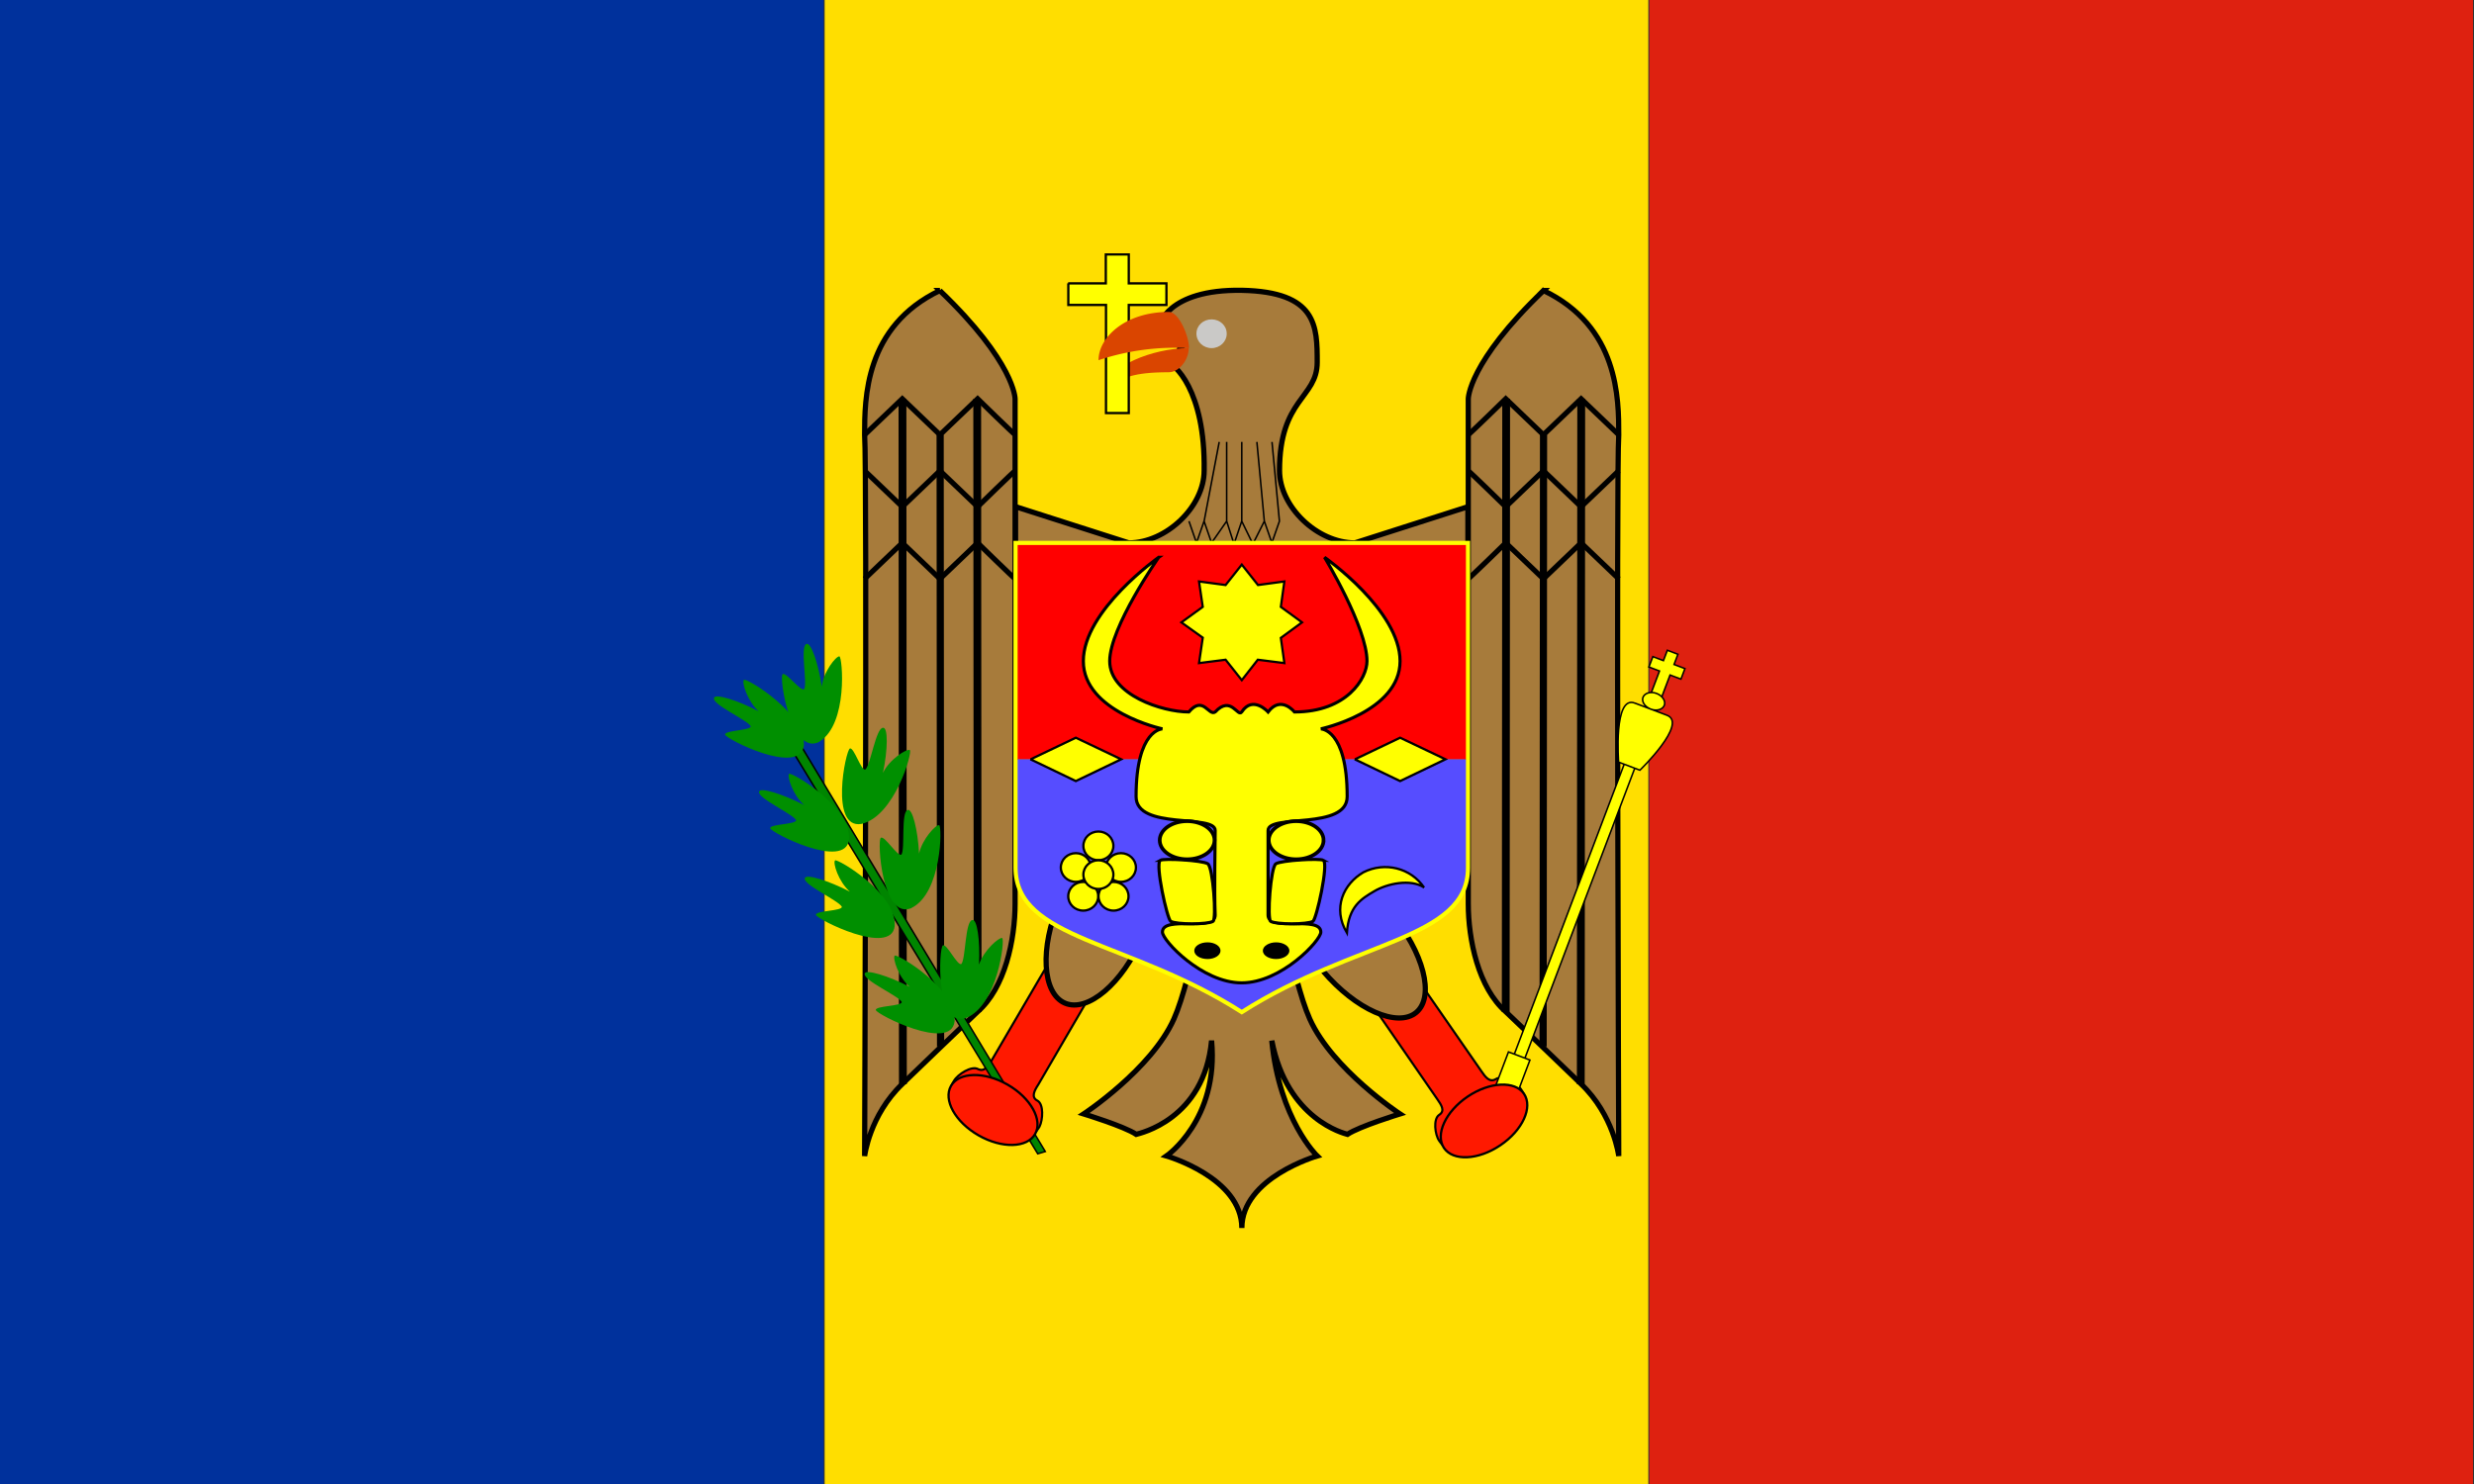 <svg width="800" height="480" xmlns="http://www.w3.org/2000/svg"><rect width="100%" height="100%" fill="#333333" stroke="none"/><g fill="none" fill-rule="evenodd"><path fill="#00319C" d="M0 0h266.334v480H0z"/><path fill="#FFDE00" d="M266.667 0H533v480H266.667z"/><path fill="#DE2110" d="M533.333 0h266.334v480H533.333z"/><path d="M440.516 320.4l24.17 35c1.398 2 2.696 3.9.699 5.2-1.998 1.3-1.398 6.4 0 8.4 2.697 3.9 5.992 4.5 7.99 3.2l18.377-11.6c1.997-1.2 2.697-4.5 0-8.4-1.498-2-5.993-4.5-7.99-3.2-2.097 1.3-3.496-.7-4.794-2.6l-24.27-35" stroke="#000" stroke-width=".7" fill="#FF1900"/><path d="M449.764 295.44c10.58 12.494 14.26 26.883 8.23 32.002-6.03 5.119-19.606-.871-30.185-13.365-10.58-12.494-14.208-26.927-8.178-32.045 6.03-5.12 19.562.82 30.185 13.364l-.052.044z" stroke="#000" stroke-width="1.685" fill="#A77B3B"/><path d="M342.239 306.1l-21.473 36.7c-1.199 2-2.397 4-4.495 3-2.097-1.2-6.591 1.7-7.79 3.8-2.397 4-1.498 7.2.7 8.4l19.175 10.2c1.998 1.1 5.393.2 7.79-3.8 1.1-2.2 1.399-7.3-.699-8.4-2.097-1.1-.998-3.2.3-5.2l21.373-36.7" stroke="#000" stroke-width=".7" fill="#FF1900"/><path d="M411.352 280.6h-19.575c-.6.6-6.192 35.6-12.185 49-7.29 16.3-29.163 30.7-29.163 30.7s13.083 4 16.978 6.6c1-.3 21.973-4.7 24.37-30.3 2.397 25.6-14.582 37.3-14.582 37.3s24.37 7 24.37 23.3c0-16.3 24.37-23.3 24.37-23.3s-12.186-11.7-14.682-37.3c4.993 25.6 23.47 30 24.469 30.3 3.895-2.6 16.979-6.6 16.979-6.6s-21.873-14.4-29.164-30.7c-5.992-13.4-11.585-48.4-12.185-49zm-82.896-116.7l36.554 11.7c12.085 0 24.37-11.7 24.37-23.4.4-26-9.788-35-12.185-35l4.794-4.6-7.29-7s2.496-12.1 26.866-11.7c24.37.5 24.37 11.7 24.37 23.3 0 11.6-12.186 11.7-12.186 35 0 11.7 12.185 23.4 24.37 23.4l36.554-11.7v116.7H328.356V163.9h.1z" stroke="#000" stroke-width="1.7" fill="#A77B3B"/><path d="M384.469 168.57l2.43 7.017 2.449-7.016 2.43 7.016 4.88-7.016 2.38 7.39 2.498-7.39 3.597 7.39 3.713-7.39 2.431 7.016 2.448-7.016m-19.475-25.627l-4.886 25.679m7.295-25.68v25.68m4.886-25.68v25.68m4.886-25.68l2.409 25.68m2.477-25.68l2.409 25.68" stroke="#000" stroke-width=".5"/><g stroke="#000"><path d="M303.949 93.957c-24.362 11.654-24.362 35.028-24.362 46.682.826 10.601 0 233.282 0 233.282s1.583-13.169 12.18-23.308l12.113-11.655 12.18-11.654c8.947-7.77 12.182-23.374 12.182-35.028v-163.29s0-11.721-24.362-35.03h.069z" stroke-width="1.685" fill="#A77B3B"/><path d="M328.31 140.639c-.275 0-12.18-11.654-12.18-11.654l-12.181 11.654-12.181-11.654-12.181 11.654m48.723 11.622c-.275 0-12.18 11.654-12.18 11.654l-12.181-11.654-12.181 11.654-12.181-11.654m48.723 34.978c-.275 0-12.18-11.654-12.18-11.654l-12.181 11.654-12.181-11.654-12.181 11.654" stroke-width="1.685"/><path d="M315.992 128.954l.138 198.359" stroke-width="2.522"/><path d="M304.007 140.615l.138 197.876" stroke-width="2.326"/><path d="M291.822 129.007l.138 221.666" stroke-width="2.532"/></g><g stroke="#000"><path d="M499.08 93.957c24.363 11.654 24.363 35.028 24.363 46.682-.826 10.601 0 233.282 0 233.282s-1.583-13.169-12.181-23.308l-12.112-11.655-12.181-11.654c-8.947-7.77-12.181-23.374-12.181-35.028v-163.29s0-11.721 24.362-35.03h-.07z" stroke-width="1.685" fill="#A77B3B"/><path d="M474.719 140.639c.275 0 12.18-11.654 12.18-11.654l12.182 11.654 12.18-11.654 12.182 11.654m-48.724 11.622c.275 0 12.18 11.654 12.18 11.654l12.182-11.654 12.18 11.654 12.182-11.654m-48.724 34.978c.275 0 12.18-11.654 12.18-11.654l12.182 11.654 12.18-11.654 12.182 11.654" stroke-width="1.685"/><path d="M487.038 128.954l-.138 198.359" stroke-width="2.522"/><path d="M499.122 140.615l-.137 197.876" stroke-width="2.326"/><path d="M511.307 129.007l-.137 221.666" stroke-width="2.532"/></g><path d="M369.327 303.238c-6.385 14.861-17.623 24.384-24.972 21.219-7.348-3.166-8.17-17.883-1.785-32.745 6.386-14.861 17.686-24.357 25.035-21.192 7.349 3.165 8.197 17.822 1.785 32.745l-.063-.027z" stroke="#000" stroke-width="1.685" fill="#A77B3B"/><path fill="red" d="M328.356 175.6h146.317v70H328.356z"/><path d="M328.356 245.6h146.317v35c0 23.3-36.554 23.3-73.108 46.6-36.654-23.2-73.309-23.2-73.309-46.6v-35h.1z" fill="#564DFF"/><path d="M328.39 175.602H474.7v105.085c0 23.309-36.543 23.309-73.155 46.683-36.543-23.374-73.155-23.374-73.155-46.748v-105.02z" stroke="#FF0" stroke-width="1.348"/><path d="M374.689 180.261s-24.376 17.16-24.376 33.576c0 16.417 25.58 21.92 25.58 21.92s-8.527 0-8.527 21.89c0 10.975 25.58 5.503 25.58 10.975 0 5.472-.337 18.705 0 27.392 0 5.473-17.053 0-17.053 5.473 0 2.72 12.814 16.417 25.628 16.417 12.815 0 25.58-13.697 25.58-16.417 0-5.473-17.053 0-17.053-5.473v-27.392c0-5.472 25.58 0 25.58-10.976 0-21.889-8.526-21.889-8.526-21.889s25.628-5.472 25.628-21.92-24.424-33.576-24.424-33.576 13.73 22.631 13.73 33.576c0 5.472-6.408 16.448-23.461 16.448 0 0-4.336-5.503-8.527 0 0 0-4.914-5.503-8.527 0-1.252 1.855-3.468-5.503-8.575 0-2.12 1.453-3.853-5.503-8.526 0-8.527 0-25.58-5.503-25.58-16.448s15.849-33.576 15.849-33.576z" stroke="#000" stroke-width="1.013" fill="#FF0"/><path d="M375.19 278.274c-1.735 1.113 2.215 18.952 3.371 19.725 1.735 1.082 11.996 1.082 13.682 0 1.204-.773 0-17.53-1.686-18.612-1.735-1.113-14.163-1.855-15.416-1.113h.048zm52.75 0c1.734 1.113-2.216 18.952-3.372 19.725-1.734 1.082-11.995 1.082-13.681 0-1.205-.773 0-17.53 1.686-18.612 1.734-1.113 14.163-1.855 15.415-1.113h-.048z" stroke="#000" stroke-width="1.013" fill="#FF0"/><path d="M392.73 271.768c0 3.406-3.966 6.167-8.86 6.167-4.892 0-8.859-2.76-8.859-6.167 0-3.405 3.967-6.166 8.86-6.166 4.893 0 8.859 2.76 8.859 6.166zm35.26.002c0 3.407-3.966 6.168-8.86 6.168-4.892 0-8.859-2.761-8.859-6.167 0-3.406 3.967-6.167 8.86-6.167 4.893 0 8.86 2.76 8.86 6.167z" stroke="#000" stroke-width="1.194" fill="#FF0"/><path d="M416.945 307.5c0 1.5-1.997 2.7-4.294 2.7-2.397 0-4.295-1.2-4.295-2.7 0-1.5 1.998-2.7 4.295-2.7 2.297 0 4.294 1.2 4.294 2.7zm-22.272 0c0 1.5-1.897 2.7-4.194 2.7-2.397 0-4.295-1.2-4.295-2.7 0-1.5 1.898-2.7 4.295-2.7 2.297 0 4.194 1.2 4.194 2.7z" fill="#000" fill-rule="nonzero"/><path stroke="#000" stroke-width=".723" fill="#FF0" d="M401.551 220.004l-5.237-6.617-8.594 1.092 1.209-8.222-6.916-4.946 6.916-5.011-1.209-8.222 8.594 1.156 5.237-6.616 5.237 6.616 8.527-1.156-1.141 8.222 6.848 5.01-6.848 5.011 1.141 8.158-8.594-1.092z"/><path stroke="#000" stroke-width=".741" fill="#FF0" d="M438.088 245.593l14.658 7.045 14.659-7.045-14.659-6.98-14.59 6.98zm-104.869 0l14.658 7.045 14.659-7.045-14.659-6.98-14.59 6.98zm127.223 41.416c-4.413-2.812-11.848-1.22-16.015 1.232s-8.334 4.903-8.895 13.5c-4.786-8.155-1.017-15.859 5.322-19.588 6.955-3.523 15.368-1.417 19.622 4.913l-.034-.057zm-100.414-13.413c0 2.564-2.172 4.642-4.852 4.642s-4.852-2.078-4.852-4.642c0-2.563 2.172-4.642 4.852-4.642s4.852 2.079 4.852 4.642zm-4.894 16.3c0 2.564-2.172 4.642-4.852 4.642s-4.852-2.078-4.852-4.642c0-2.563 2.173-4.642 4.852-4.642 2.68 0 4.852 2.079 4.852 4.642z"/><path d="M352.737 280.596c0 2.564-2.172 4.642-4.852 4.642s-4.852-2.078-4.852-4.642c0-2.563 2.173-4.642 4.852-4.642 2.68 0 4.852 2.079 4.852 4.642zm12.185 9.3c0 2.564-2.173 4.642-4.852 4.642-2.68 0-4.852-2.078-4.852-4.642 0-2.563 2.172-4.642 4.852-4.642s4.852 2.079 4.852 4.642zm2.397-9.3c0 2.564-2.173 4.642-4.852 4.642-2.68 0-4.852-2.078-4.852-4.642 0-2.563 2.172-4.642 4.852-4.642s4.852 2.079 4.852 4.642z" stroke="#000" stroke-width=".741" fill="#FF0"/><path d="M360.028 282.896c0 2.564-2.172 4.642-4.852 4.642s-4.852-2.078-4.852-4.642c0-2.563 2.172-4.642 4.852-4.642s4.852 2.079 4.852 4.642z" stroke="#000" stroke-width=".741" fill="#FF0"/><path d="M377.994 120.4c-12.384 0-13.982 2-19.575 3.9 0-5.4 13.782-11.7 25.967-11.7 0 3.9-3.196 7.8-6.392 7.8z" fill="#DA4500"/><path d="M396.67 108c0 2.5-2.196 4.6-4.893 4.6-2.697 0-4.894-2.1-4.894-4.7s2.197-4.6 4.894-4.6 4.894 2 4.894 4.6v.1z" fill="#CAC9C7"/><path stroke="#000" stroke-width=".741" fill="#FF0" d="M345.458 91.652v6.98h12.18v34.962h7.364V98.631h12.181v-6.979h-12.18v-9.35h-7.433v9.35h-12.181z"/><path d="M384.486 112.6a78.31 78.31 0 0 0-29.263 3.9c0-7.2 8.39-15.6 22.771-15.6 3.196 0 6.492 7.8 6.492 11.7z" fill="#DA4500"/><path d="M255.408 241.55c-3.716-7.042-3.63-9.345 2.98-1.39l79.618 132.3-2.437.725-80.12-131.608-.041-.027z" stroke="#000" stroke-width=".5" fill="#008500"/><path d="M308.68 330.4c.8-10.6-18.576-22-19.375-21.3-.7.8 1.199 7 4.894 10.1-6.991-3.6-14.382-5.8-14.582-4.3-.6 2.2 10.986 7.2 11.985 9.2 0 1.4-8.59 1.2-8.39 2.6.2 1.4 24.27 13.6 25.469 3.7zm-19.375-30.8c.799-10.6-18.577-22-19.276-21.3-.799.7 1.099 6.9 4.794 10.1-6.991-3.6-14.382-5.9-14.582-4.3-.499 2.1 10.987 7.2 11.985 9.2.1 1.4-8.489 1.2-8.39 2.6.2 1.4 24.27 13.5 25.469 3.7zm-14.781-28c.799-10.6-18.577-22-19.376-21.3-.7.7 1.198 6.9 4.894 10.1-6.992-3.6-14.382-5.9-14.582-4.3-.5 2.1 10.986 7.2 11.985 9.2 0 1.4-8.49 1.2-8.39 2.6.2 1.4 24.27 13.6 25.469 3.7zm-14.582-30.4c.699-10.5-18.577-22-19.376-21.3-.799.8 1.198 7 4.794 10.2-6.991-3.7-14.382-5.9-14.482-4.3-.6 2.1 10.986 7.2 11.885 9.1.1 1.4-8.49 1.3-8.29 2.7.1 1.4 24.17 13.5 25.469 3.6z" fill="#008F00" fill-rule="nonzero"/><path d="M264.935 239.9c9.389-5.7 7.491-27.4 6.492-27.6-1.098-.1-5.193 5-5.693 9.8-1.098-7.6-3.595-14.6-4.993-13.8-2.098.8.4 12.7-.7 14.6-.998 1-5.992-5.8-6.99-4.8-1.2 1 2.796 26.7 11.984 21.8h-.1zm13.584 26.6c10.786-2.4 16.679-23.4 15.68-23.9-.999-.5-6.592 3-8.69 7.4 1.599-7.5 1.699-14.9 0-14.6-2.296.1-3.994 12.1-5.692 13.5-1.298.6-3.695-7.3-4.994-6.8-1.398.6-6.592 26.1 3.696 24.4zm16.18 27.2c9.887-4.8 9.987-26.6 8.988-26.8-.999-.3-5.493 4.5-6.492 9.2-.4-7.7-2.197-14.8-3.695-14.1-2.197.6-.8 12.6-1.998 14.4-1.198.9-5.493-6.3-6.691-5.4-1.199.8.4 26.8 9.987 22.7h-.1zm17.577 35.6c10.287-3.9 12.784-25.5 11.786-25.9-1-.3-5.993 4-7.491 8.6.4-7.7-.6-15-2.197-14.4-2.297.4-2.098 12.5-3.496 14.2-1.298.7-4.794-6.8-5.992-6-1.299.6-2.497 26.7 7.39 23.5z" fill="#008F00" fill-rule="nonzero"/><path d="M334.71 366.808c-2.574 4.508-10.718 4.755-18.285.423-7.568-4.333-11.486-11.485-8.911-15.993 2.574-4.509 10.777-4.722 18.285-.423 7.509 4.299 11.486 11.484 8.911 15.993z" stroke="#000" stroke-width=".741" fill="#FF1900"/><g fill="#FF0" stroke="#000" stroke-width=".5"><path d="M533.2 215.74l1.271-3.355 3.42 1.295 1.271-3.356 3.42 1.295-1.254 3.309 3.518 1.332-1.29 3.403-3.517-1.332-3.168 8.366-3.42-1.295 3.169-8.366-3.42-1.295zm-7.358 29.75l3.42 1.296-36.79 97.133-3.42-1.295 36.79-97.134z"/><path d="M487.784 340.247l6.937 2.627-10.151 26.8-6.937-2.627 10.151-26.8zm40.84-112.84l10.406 3.94c6.887 2.61-8.741 17.768-8.741 17.768l-6.888-2.609s-1.713-21.727 5.224-19.1zm9.565.703c-.537 1.418-2.481 1.979-4.386 1.257-1.906-.721-3.04-2.448-2.52-3.818.52-1.371 2.481-1.98 4.386-1.258 1.906.722 3.04 2.448 2.502 3.866l.018-.047z"/></g><path d="M492.824 353.82c2.909 4.32-.448 11.741-7.655 16.605-7.206 4.865-15.336 5.197-18.244.877-2.909-4.32.504-11.779 7.654-16.605 7.15-4.827 15.337-5.196 18.245-.877z" stroke="#000" stroke-width=".741" fill="#FF1900"/></g></svg>
